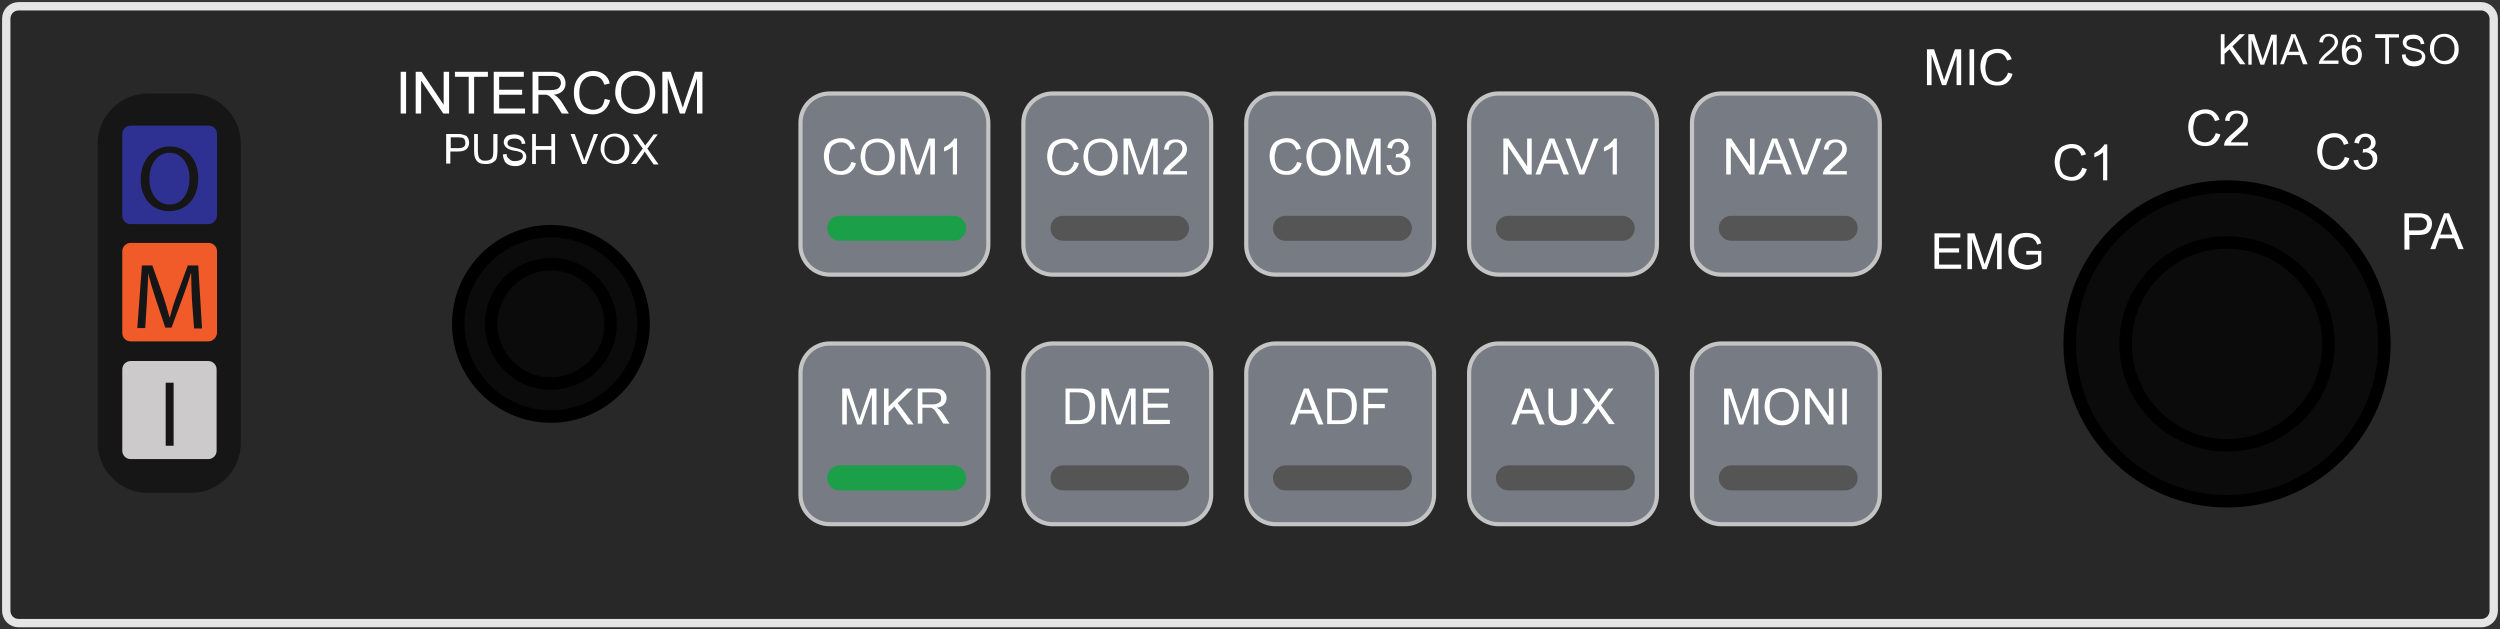 <?xml version="1.0" encoding="utf-8"?>
<!-- Generator: Adobe Illustrator 19.0.0, SVG Export Plug-In . SVG Version: 6.00 Build 0)  -->
<svg version="1.1" id="Layer_1" xmlns="http://www.w3.org/2000/svg" xmlns:xlink="http://www.w3.org/1999/xlink" x="0px" y="0px"
	 viewBox="0 0 599 150.8" style="enable-background:new 0 0 599 150.8;" xml:space="preserve">
<rect x="0" y="0" width="599" height="150.8" fill="#333333" stroke="none"/>
<style type="text/css">
	.st0{fill:#282828;stroke:#E5E5E5;stroke-width:2;stroke-miterlimit:10;}
	.st1{fill:#777C84;stroke:#C4C4C4;stroke-miterlimit:10;}
	.st2{fill:none;}
	.st3{fill:#FFFFFF;}
	.st4{fill:#1B9F49;}
	.st5{fill:#555555;}
	.st6{fill:#0B0B0B;stroke:#000000;stroke-width:3;stroke-miterlimit:10;}
	.st7{fill:#171617;}
	.st8{fill:#2E3192;}
	.st9{fill:#F15A29;}
	.st10{fill:#CCCACA;}
</style>
<path class="st0" d="M594.5,149.3H4.5c-1.7,0-3-1.3-3-3V4.5c0-1.7,1.3-3,3-3h590c1.6,0,3,1.4,3,3v141.8
	C597.5,148,596.2,149.3,594.5,149.3z"/>
<path class="st1" d="M229.8,65.8h-31c-3.9,0-7-3.2-7-7V29.4c0-3.9,3.1-7,7-7h31c3.8,0,7,3.1,7,7v29.3
	C236.8,62.6,233.6,65.8,229.8,65.8z"/>
<g id="XMLID_1_">
	<rect id="XMLID_224_" x="191.8" y="33.3" class="st2" width="45" height="10.8"/>
	<path id="XMLID_11_" class="st3" d="M204,38.8l1.1,0.3c-0.2,0.9-0.7,1.6-1.3,2.1s-1.4,0.7-2.3,0.7c-0.9,0-1.7-0.2-2.3-0.6
		s-1-0.9-1.3-1.6s-0.5-1.5-0.5-2.3c0-0.9,0.2-1.7,0.5-2.3s0.8-1.2,1.5-1.5s1.3-0.5,2.1-0.5c0.9,0,1.6,0.2,2.2,0.7s1,1.1,1.2,1.8
		l-1.1,0.3c-0.2-0.6-0.5-1.1-0.9-1.4s-0.9-0.4-1.4-0.4c-0.7,0-1.2,0.2-1.7,0.5s-0.8,0.7-0.9,1.3s-0.3,1.1-0.3,1.6
		c0,0.7,0.1,1.4,0.3,1.9s0.5,1,1,1.2s0.9,0.4,1.5,0.4c0.6,0,1.2-0.2,1.6-0.6S203.8,39.6,204,38.8z"/>
	<path id="XMLID_217_" class="st3" d="M206.2,37.7c0-1.4,0.4-2.5,1.1-3.3s1.8-1.2,3-1.2c0.8,0,1.5,0.2,2.1,0.6s1.1,0.9,1.5,1.6
		s0.5,1.4,0.5,2.3c0,0.9-0.2,1.7-0.5,2.3s-0.8,1.2-1.5,1.6S211,42,210.3,42c-0.8,0-1.5-0.2-2.2-0.6s-1.1-0.9-1.4-1.6
		S206.2,38.4,206.2,37.7z M207.3,37.7c0,1,0.3,1.9,0.8,2.4s1.3,0.9,2.1,0.9c0.9,0,1.6-0.3,2.1-0.9s0.8-1.5,0.8-2.6
		c0-0.7-0.1-1.3-0.4-1.8s-0.6-0.9-1-1.2s-1-0.4-1.5-0.4c-0.8,0-1.5,0.3-2.1,0.8S207.3,36.4,207.3,37.7z"/>
	<path id="XMLID_220_" class="st3" d="M215.8,41.8v-8.6h1.7l2,6.1c0.2,0.6,0.3,1,0.4,1.3c0.1-0.3,0.3-0.8,0.5-1.4l2.1-6h1.5v8.6
		h-1.1v-7.2l-2.5,7.2h-1l-2.5-7.3v7.3H215.8z"/>
	<path id="XMLID_222_" class="st3" d="M229.4,41.8h-1.1v-6.7c-0.3,0.2-0.6,0.5-1,0.7s-0.8,0.4-1.1,0.5v-1c0.6-0.3,1.1-0.6,1.5-1
		s0.8-0.8,0.9-1.1h0.7V41.8z"/>
</g>
<path class="st4" d="M228.5,57.7h-27.3c-1.7,0-3-1.4-3-3v0c0-1.7,1.3-3,3-3h27.3c1.6,0,3,1.3,3,3v0
	C231.5,56.3,230.1,57.7,228.5,57.7z"/>
<path class="st1" d="M443.4,65.8h-31c-3.9,0-7-3.2-7-7V29.4c0-3.9,3.1-7,7-7h31c3.9,0,7,3.1,7,7v29.3
	C450.4,62.6,447.3,65.8,443.4,65.8z"/>
<g id="XMLID_7_">
	<rect id="XMLID_215_" x="405.4" y="33.3" class="st2" width="45" height="10.8"/>
	<path id="XMLID_13_" class="st3" d="M413.6,41.8v-8.6h1.2l4.5,6.7v-6.7h1.1v8.6h-1.2l-4.5-6.8v6.8H413.6z"/>
	<path id="XMLID_208_" class="st3" d="M421.3,41.8l3.3-8.6h1.2l3.5,8.6h-1.3l-1-2.6h-3.6l-0.9,2.6H421.3z M423.8,38.3h2.9l-0.9-2.4
		c-0.3-0.7-0.5-1.3-0.6-1.8c-0.1,0.6-0.3,1.1-0.5,1.6L423.8,38.3z"/>
	<path id="XMLID_211_" class="st3" d="M431.8,41.8l-3.3-8.6h1.2l2.2,6.2c0.2,0.5,0.3,1,0.5,1.4c0.1-0.5,0.3-0.9,0.5-1.4l2.3-6.2h1.2
		l-3.4,8.6H431.8z"/>
	<path id="XMLID_213_" class="st3" d="M442.5,40.8v1h-5.7c0-0.3,0-0.5,0.1-0.7c0.1-0.4,0.4-0.8,0.7-1.1s0.8-0.8,1.4-1.3
		c0.9-0.8,1.6-1.4,1.9-1.8s0.5-0.9,0.5-1.3c0-0.4-0.1-0.8-0.4-1.1s-0.7-0.4-1.2-0.4c-0.5,0-0.9,0.2-1.2,0.5s-0.5,0.7-0.5,1.3
		l-1.1-0.1c0.1-0.8,0.4-1.4,0.8-1.8s1.1-0.6,2-0.6c0.8,0,1.5,0.2,2,0.7s0.7,1,0.7,1.7c0,0.3-0.1,0.7-0.2,1s-0.4,0.7-0.7,1
		s-0.9,0.9-1.6,1.5c-0.6,0.5-1,0.9-1.2,1.1s-0.3,0.4-0.4,0.6H442.5z"/>
</g>
<path class="st5" d="M442.1,57.7h-27.3c-1.6,0-3-1.4-3-3v0c0-1.7,1.4-3,3-3h27.3c1.7,0,3,1.3,3,3v0
	C445.1,56.3,443.8,57.7,442.1,57.7z"/>
<path class="st1" d="M390,65.8h-31c-3.8,0-7-3.2-7-7V29.4c0-3.9,3.2-7,7-7h31c3.9,0,7,3.1,7,7v29.3C397,62.6,393.9,65.8,390,65.8z"
	/>
<g id="XMLID_8_">
	<rect id="XMLID_206_" x="352" y="33.3" class="st2" width="45" height="10.8"/>
	<path id="XMLID_15_" class="st3" d="M360.2,41.8v-8.6h1.2l4.5,6.7v-6.7h1.1v8.6h-1.2l-4.5-6.8v6.8H360.2z"/>
	<path id="XMLID_199_" class="st3" d="M367.9,41.8l3.3-8.6h1.2l3.5,8.6h-1.3l-1-2.6h-3.6l-0.9,2.6H367.9z M370.4,38.3h2.9l-0.9-2.4
		c-0.3-0.7-0.5-1.3-0.6-1.8c-0.1,0.6-0.3,1.1-0.5,1.6L370.4,38.3z"/>
	<path id="XMLID_202_" class="st3" d="M378.4,41.8l-3.3-8.6h1.2l2.2,6.2c0.2,0.5,0.3,1,0.5,1.4c0.1-0.5,0.3-0.9,0.5-1.4l2.3-6.2h1.2
		l-3.4,8.6H378.4z"/>
	<path id="XMLID_204_" class="st3" d="M387.5,41.8h-1.1v-6.7c-0.3,0.2-0.6,0.5-1,0.7s-0.8,0.4-1.1,0.5v-1c0.6-0.3,1.1-0.6,1.5-1
		s0.8-0.8,0.9-1.1h0.7V41.8z"/>
</g>
<path class="st5" d="M388.7,57.7h-27.3c-1.6,0-3-1.4-3-3v0c0-1.7,1.4-3,3-3h27.3c1.6,0,3,1.3,3,3v0
	C391.7,56.3,390.4,57.7,388.7,57.7z"/>
<path class="st1" d="M336.6,65.8h-31c-3.9,0-7-3.2-7-7V29.4c0-3.9,3.1-7,7-7h31c3.9,0,7,3.1,7,7v29.3
	C343.6,62.6,340.4,65.8,336.6,65.8z"/>
<g id="XMLID_12_">
	<rect id="XMLID_197_" x="298.6" y="33.3" class="st2" width="45" height="10.8"/>
	<path id="XMLID_17_" class="st3" d="M310.8,38.8l1.1,0.3c-0.2,0.9-0.7,1.6-1.3,2.1s-1.4,0.7-2.3,0.7c-0.9,0-1.7-0.2-2.3-0.6
		s-1-0.9-1.3-1.6s-0.5-1.5-0.5-2.3c0-0.9,0.2-1.7,0.5-2.3s0.8-1.2,1.5-1.5s1.3-0.5,2.1-0.5c0.9,0,1.6,0.2,2.2,0.7s1,1.1,1.2,1.8
		l-1.1,0.3c-0.2-0.6-0.5-1.1-0.9-1.4s-0.9-0.4-1.4-0.4c-0.7,0-1.2,0.2-1.7,0.5s-0.8,0.7-0.9,1.3s-0.3,1.1-0.3,1.6
		c0,0.7,0.1,1.4,0.3,1.9s0.5,1,1,1.2s0.9,0.4,1.5,0.4c0.6,0,1.2-0.2,1.6-0.6S310.6,39.6,310.8,38.8z"/>
	<path id="XMLID_190_" class="st3" d="M313,37.7c0-1.4,0.4-2.5,1.1-3.3s1.8-1.2,3-1.2c0.8,0,1.5,0.2,2.1,0.6s1.1,0.9,1.5,1.6
		s0.5,1.4,0.5,2.3c0,0.9-0.2,1.7-0.5,2.3s-0.8,1.2-1.5,1.6s-1.3,0.5-2.1,0.5c-0.8,0-1.5-0.2-2.2-0.6s-1.1-0.9-1.4-1.6
		S313,38.4,313,37.7z M314.2,37.7c0,1,0.3,1.9,0.8,2.4s1.3,0.9,2.1,0.9c0.9,0,1.6-0.3,2.1-0.9s0.8-1.5,0.8-2.6
		c0-0.7-0.1-1.3-0.4-1.8s-0.6-0.9-1-1.2s-1-0.4-1.5-0.4c-0.8,0-1.5,0.3-2.1,0.8S314.2,36.4,314.2,37.7z"/>
	<path id="XMLID_193_" class="st3" d="M322.6,41.8v-8.6h1.7l2,6.1c0.2,0.6,0.3,1,0.4,1.3c0.1-0.3,0.3-0.8,0.5-1.4l2.1-6h1.5v8.6
		h-1.1v-7.2l-2.5,7.2h-1l-2.5-7.3v7.3H322.6z"/>
	<path id="XMLID_195_" class="st3" d="M332.2,39.6l1.1-0.1c0.1,0.6,0.3,1,0.6,1.3s0.6,0.4,1.1,0.4c0.5,0,0.9-0.2,1.3-0.5
		s0.5-0.8,0.5-1.3c0-0.5-0.2-0.9-0.5-1.2s-0.7-0.5-1.2-0.5c-0.2,0-0.4,0-0.7,0.1l0.1-0.9c0.1,0,0.1,0,0.2,0c0.4,0,0.9-0.1,1.2-0.4
		s0.5-0.6,0.5-1.1c0-0.4-0.1-0.7-0.4-1s-0.6-0.4-1-0.4c-0.4,0-0.8,0.1-1,0.4s-0.4,0.6-0.5,1.2l-1.1-0.2c0.1-0.7,0.4-1.3,0.9-1.6
		s1-0.6,1.7-0.6c0.5,0,0.9,0.1,1.3,0.3s0.7,0.5,0.9,0.8s0.3,0.7,0.3,1.1c0,0.4-0.1,0.7-0.3,1s-0.5,0.5-0.9,0.7
		c0.5,0.1,0.9,0.4,1.2,0.7s0.4,0.8,0.4,1.4c0,0.8-0.3,1.4-0.8,1.9S335.8,42,335,42c-0.8,0-1.4-0.2-1.9-0.7S332.3,40.3,332.2,39.6z"
		/>
</g>
<path class="st5" d="M335.3,57.7H308c-1.7,0-3-1.4-3-3v0c0-1.7,1.3-3,3-3h27.3c1.6,0,3,1.3,3,3v0C338.3,56.3,336.9,57.7,335.3,57.7z
	"/>
<path class="st1" d="M283.2,65.8h-31c-3.8,0-7-3.2-7-7V29.4c0-3.9,3.2-7,7-7h31c3.8,0,7,3.1,7,7v29.3
	C290.2,62.6,287,65.8,283.2,65.8z"/>
<g id="XMLID_14_">
	<rect id="XMLID_188_" x="245.2" y="33.3" class="st2" width="45" height="10.8"/>
	<path id="XMLID_19_" class="st3" d="M257.4,38.8l1.1,0.3c-0.2,0.9-0.7,1.6-1.3,2.1S255.9,42,255,42c-0.9,0-1.7-0.2-2.3-0.6
		s-1-0.9-1.3-1.6s-0.5-1.5-0.5-2.3c0-0.9,0.2-1.7,0.5-2.3s0.8-1.2,1.5-1.5s1.3-0.5,2.1-0.5c0.9,0,1.6,0.2,2.2,0.7s1,1.1,1.2,1.8
		l-1.1,0.3c-0.2-0.6-0.5-1.1-0.9-1.4s-0.9-0.4-1.4-0.4c-0.7,0-1.2,0.2-1.7,0.5s-0.8,0.7-0.9,1.3s-0.3,1.1-0.3,1.6
		c0,0.7,0.1,1.4,0.3,1.9s0.5,1,1,1.2s0.9,0.4,1.5,0.4c0.6,0,1.2-0.2,1.6-0.6S257.2,39.6,257.4,38.8z"/>
	<path id="XMLID_181_" class="st3" d="M259.6,37.7c0-1.4,0.4-2.5,1.1-3.3s1.8-1.2,3-1.2c0.8,0,1.5,0.2,2.1,0.6s1.1,0.9,1.5,1.6
		s0.5,1.4,0.5,2.3c0,0.9-0.2,1.7-0.5,2.3s-0.8,1.2-1.5,1.6s-1.3,0.5-2.1,0.5c-0.8,0-1.5-0.2-2.2-0.6s-1.1-0.9-1.4-1.6
		S259.6,38.4,259.6,37.7z M260.7,37.7c0,1,0.3,1.9,0.8,2.4s1.3,0.9,2.1,0.9c0.9,0,1.6-0.3,2.1-0.9s0.8-1.5,0.8-2.6
		c0-0.7-0.1-1.3-0.4-1.8s-0.6-0.9-1-1.2s-1-0.4-1.5-0.4c-0.8,0-1.5,0.3-2.1,0.8S260.7,36.4,260.7,37.7z"/>
	<path id="XMLID_184_" class="st3" d="M269.2,41.8v-8.6h1.7l2,6.1c0.2,0.6,0.3,1,0.4,1.3c0.1-0.3,0.3-0.8,0.5-1.4l2.1-6h1.5v8.6
		h-1.1v-7.2l-2.5,7.2h-1l-2.5-7.3v7.3H269.2z"/>
	<path id="XMLID_186_" class="st3" d="M284.4,40.8v1h-5.7c0-0.3,0-0.5,0.1-0.7c0.1-0.4,0.4-0.8,0.7-1.1s0.8-0.8,1.4-1.3
		c0.9-0.8,1.6-1.4,1.9-1.8s0.5-0.9,0.5-1.3c0-0.4-0.1-0.8-0.4-1.1s-0.7-0.4-1.2-0.4c-0.5,0-0.9,0.2-1.2,0.5s-0.5,0.7-0.5,1.3
		l-1.1-0.1c0.1-0.8,0.4-1.4,0.8-1.8s1.1-0.6,2-0.6c0.8,0,1.5,0.2,2,0.7s0.7,1,0.7,1.7c0,0.3-0.1,0.7-0.2,1s-0.4,0.7-0.7,1
		s-0.9,0.9-1.6,1.5c-0.6,0.5-1,0.9-1.2,1.1s-0.3,0.4-0.4,0.6H284.4z"/>
</g>
<path class="st5" d="M281.9,57.7h-27.2c-1.7,0-3-1.4-3-3v0c0-1.7,1.3-3,3-3h27.2c1.6,0,3,1.3,3,3v0
	C284.9,56.3,283.5,57.7,281.9,57.7z"/>
<path class="st1" d="M229.8,125.6h-31c-3.9,0-7-3.2-7-7V89.3c0-3.8,3.1-7,7-7h31c3.8,0,7,3.2,7,7v29.3
	C236.8,122.5,233.6,125.6,229.8,125.6z"/>
<g id="XMLID_16_">
	<rect id="XMLID_179_" x="191.8" y="93.1" class="st2" width="45" height="10.8"/>
	<path id="XMLID_21_" class="st3" d="M201.8,101.7v-8.6h1.7l2,6.1c0.2,0.6,0.3,1,0.4,1.3c0.1-0.3,0.3-0.8,0.5-1.4l2.1-6h1.5v8.6
		h-1.1v-7.2l-2.5,7.2h-1l-2.5-7.3v7.3H201.8z"/>
	<path id="XMLID_174_" class="st3" d="M211.8,101.7v-8.6h1.1v4.3l4.3-4.3h1.5l-3.6,3.5l3.8,5.1h-1.5l-3.1-4.3l-1.4,1.4v3H211.8z"/>
	<path id="XMLID_176_" class="st3" d="M219.9,101.7v-8.6h3.8c0.8,0,1.3,0.1,1.7,0.2s0.7,0.4,1,0.8s0.4,0.8,0.4,1.3
		c0,0.6-0.2,1.1-0.6,1.5s-1,0.7-1.8,0.8c0.3,0.1,0.5,0.3,0.7,0.4c0.3,0.3,0.6,0.7,0.9,1.1l1.5,2.3H226l-1.1-1.8
		c-0.3-0.5-0.6-0.9-0.8-1.2s-0.4-0.5-0.6-0.6s-0.3-0.2-0.5-0.2c-0.1,0-0.3,0-0.6,0H221v3.8H219.9z M221,96.9h2.4
		c0.5,0,0.9-0.1,1.2-0.2s0.5-0.3,0.7-0.5s0.2-0.5,0.2-0.8c0-0.4-0.1-0.7-0.4-1s-0.8-0.4-1.4-0.4H221V96.9z"/>
</g>
<path class="st4" d="M228.5,117.5h-27.3c-1.7,0-3-1.3-3-3v0c0-1.6,1.3-3,3-3h27.3c1.6,0,3,1.4,3,3v0
	C231.5,116.2,230.1,117.5,228.5,117.5z"/>
<path class="st1" d="M443.4,125.6h-31c-3.9,0-7-3.2-7-7V89.3c0-3.8,3.1-7,7-7h31c3.9,0,7,3.2,7,7v29.3
	C450.4,122.5,447.3,125.6,443.4,125.6z"/>
<g id="XMLID_18_">
	<rect id="XMLID_172_" x="405.4" y="93.1" class="st2" width="45" height="10.8"/>
	<path id="XMLID_23_" class="st3" d="M413.1,101.7v-8.6h1.7l2,6.1c0.2,0.6,0.3,1,0.4,1.3c0.1-0.3,0.3-0.8,0.5-1.4l2.1-6h1.5v8.6
		h-1.1v-7.2l-2.5,7.2h-1l-2.5-7.3v7.3H413.1z"/>
	<path id="XMLID_165_" class="st3" d="M422.8,97.5c0-1.4,0.4-2.5,1.1-3.3s1.8-1.2,3-1.2c0.8,0,1.5,0.2,2.1,0.6s1.1,0.9,1.5,1.6
		s0.5,1.4,0.5,2.3c0,0.9-0.2,1.7-0.5,2.3s-0.8,1.2-1.5,1.6s-1.3,0.5-2.1,0.5c-0.8,0-1.5-0.2-2.2-0.6s-1.1-0.9-1.4-1.6
		S422.8,98.3,422.8,97.5z M424,97.5c0,1,0.3,1.9,0.8,2.4s1.3,0.9,2.1,0.9c0.9,0,1.6-0.3,2.1-0.9s0.8-1.5,0.8-2.6
		c0-0.7-0.1-1.3-0.4-1.8s-0.6-0.9-1-1.2s-1-0.4-1.5-0.4c-0.8,0-1.5,0.3-2.1,0.8S424,96.2,424,97.5z"/>
	<path id="XMLID_168_" class="st3" d="M432.5,101.7v-8.6h1.2l4.5,6.7v-6.7h1.1v8.6h-1.2l-4.5-6.8v6.8H432.5z"/>
	<path id="XMLID_170_" class="st3" d="M441.4,101.7v-8.6h1.1v8.6H441.4z"/>
</g>
<path class="st5" d="M442.1,117.5h-27.3c-1.6,0-3-1.3-3-3v0c0-1.6,1.4-3,3-3h27.3c1.7,0,3,1.4,3,3v0
	C445.1,116.2,443.8,117.5,442.1,117.5z"/>
<path class="st1" d="M390,125.6h-31c-3.8,0-7-3.2-7-7V89.3c0-3.8,3.2-7,7-7h31c3.9,0,7,3.2,7,7v29.3
	C397,122.5,393.9,125.6,390,125.6z"/>
<g id="XMLID_20_">
	<rect id="XMLID_163_" x="352" y="93.1" class="st2" width="45" height="10.8"/>
	<path id="XMLID_25_" class="st3" d="M362.1,101.7l3.3-8.6h1.2l3.5,8.6h-1.3l-1-2.6h-3.6l-0.9,2.6H362.1z M364.6,98.2h2.9l-0.9-2.4
		c-0.3-0.7-0.5-1.3-0.6-1.8c-0.1,0.6-0.3,1.1-0.5,1.6L364.6,98.2z"/>
	<path id="XMLID_159_" class="st3" d="M376.7,93.1h1.1v5c0,0.9-0.1,1.5-0.3,2.1s-0.5,0.9-1.1,1.2s-1.2,0.5-2,0.5
		c-0.8,0-1.5-0.1-2-0.4s-0.9-0.7-1.1-1.2s-0.3-1.2-0.3-2.2v-5h1.1v5c0,0.7,0.1,1.3,0.2,1.6s0.4,0.6,0.7,0.8s0.8,0.3,1.2,0.3
		c0.8,0,1.4-0.2,1.8-0.6s0.5-1.1,0.5-2.2V93.1z"/>
	<path id="XMLID_161_" class="st3" d="M378.9,101.7l3.3-4.5l-2.9-4.1h1.4l1.6,2.2c0.3,0.5,0.6,0.8,0.7,1.1c0.2-0.3,0.4-0.6,0.7-1
		l1.7-2.3h1.2l-3,4l3.3,4.5h-1.4l-2.2-3.1c-0.1-0.2-0.2-0.4-0.4-0.6c-0.2,0.3-0.3,0.5-0.4,0.6l-2.2,3H378.9z"/>
</g>
<path class="st5" d="M388.7,117.5h-27.3c-1.6,0-3-1.3-3-3v0c0-1.6,1.4-3,3-3h27.3c1.6,0,3,1.4,3,3v0
	C391.7,116.2,390.4,117.5,388.7,117.5z"/>
<path class="st1" d="M336.6,125.6h-31c-3.9,0-7-3.2-7-7V89.3c0-3.8,3.1-7,7-7h31c3.9,0,7,3.2,7,7v29.3
	C343.6,122.5,340.4,125.6,336.6,125.6z"/>
<g id="XMLID_22_">
	<rect id="XMLID_156_" x="298.6" y="93.1" class="st2" width="45" height="10.8"/>
	<path id="XMLID_28_" class="st3" d="M309.1,101.7l3.3-8.6h1.2l3.5,8.6h-1.3l-1-2.6h-3.6l-0.9,2.6H309.1z M311.5,98.2h2.9l-0.9-2.4
		c-0.3-0.7-0.5-1.3-0.6-1.8c-0.1,0.6-0.3,1.1-0.5,1.6L311.5,98.2z"/>
	<path id="XMLID_151_" class="st3" d="M318,101.7v-8.6h3c0.7,0,1.2,0,1.5,0.1c0.5,0.1,0.9,0.3,1.3,0.6c0.5,0.4,0.8,0.9,1,1.5
		s0.3,1.3,0.3,2c0,0.7-0.1,1.2-0.2,1.7s-0.3,0.9-0.6,1.3s-0.5,0.6-0.8,0.8s-0.6,0.3-1,0.4s-0.9,0.1-1.4,0.1H318z M319.2,100.7h1.8
		c0.6,0,1-0.1,1.3-0.2s0.6-0.3,0.8-0.4c0.3-0.3,0.5-0.6,0.6-1.1s0.2-1,0.2-1.7c0-0.9-0.1-1.6-0.4-2.1s-0.7-0.8-1.1-1
		c-0.3-0.1-0.8-0.2-1.5-0.2h-1.8V100.7z"/>
	<path id="XMLID_154_" class="st3" d="M326.7,101.7v-8.6h5.8v1h-4.7v2.7h4v1h-4v3.9H326.7z"/>
</g>
<path class="st5" d="M335.3,117.5H308c-1.7,0-3-1.3-3-3v0c0-1.6,1.3-3,3-3h27.3c1.6,0,3,1.4,3,3v0
	C338.3,116.2,336.9,117.5,335.3,117.5z"/>
<path class="st1" d="M283.2,125.6h-31c-3.8,0-7-3.2-7-7V89.3c0-3.8,3.2-7,7-7h31c3.8,0,7,3.2,7,7v29.3
	C290.2,122.5,287,125.6,283.2,125.6z"/>
<g id="XMLID_24_">
	<rect id="XMLID_148_" x="245.2" y="93.1" class="st2" width="45" height="10.8"/>
	<path id="XMLID_104_" class="st3" d="M255.3,101.7v-8.6h3c0.7,0,1.2,0,1.5,0.1c0.5,0.1,0.9,0.3,1.3,0.6c0.5,0.4,0.8,0.9,1,1.5
		s0.3,1.3,0.3,2c0,0.7-0.1,1.2-0.2,1.7s-0.3,0.9-0.6,1.3s-0.5,0.6-0.8,0.8s-0.6,0.3-1,0.4s-0.9,0.1-1.4,0.1H255.3z M256.4,100.7h1.8
		c0.6,0,1-0.1,1.3-0.2s0.6-0.3,0.8-0.4c0.3-0.3,0.5-0.6,0.6-1.1s0.2-1,0.2-1.7c0-0.9-0.1-1.6-0.4-2.1s-0.7-0.8-1.1-1
		c-0.3-0.1-0.8-0.2-1.5-0.2h-1.8V100.7z"/>
	<path id="XMLID_144_" class="st3" d="M263.9,101.7v-8.6h1.7l2,6.1c0.2,0.6,0.3,1,0.4,1.3c0.1-0.3,0.3-0.8,0.5-1.4l2.1-6h1.5v8.6
		H271v-7.2l-2.5,7.2h-1l-2.5-7.3v7.3H263.9z"/>
	<path id="XMLID_146_" class="st3" d="M273.9,101.7v-8.6h6.2v1h-5.1v2.6h4.8v1h-4.8v2.9h5.3v1H273.9z"/>
</g>
<path class="st5" d="M281.9,117.5h-27.2c-1.7,0-3-1.3-3-3v0c0-1.6,1.3-3,3-3h27.2c1.6,0,3,1.4,3,3v0
	C284.9,116.2,283.5,117.5,281.9,117.5z"/>
<circle id="XMLID_102_" class="st6" cx="533.6" cy="82.4" r="37.7"/>
<circle id="XMLID_103_" class="st6" cx="533.6" cy="82.4" r="24.3"/>
<g id="XMLID_105_">
	<rect id="XMLID_141_" x="460.8" y="11.8" class="st2" width="22.5" height="10.5"/>
	<path id="XMLID_107_" class="st3" d="M461.7,20.4v-8.6h1.7l2,6.1c0.2,0.6,0.3,1,0.4,1.3c0.1-0.3,0.3-0.8,0.5-1.4l2.1-6h1.5v8.6
		h-1.1v-7.2l-2.5,7.2h-1l-2.5-7.3v7.3H461.7z"/>
	<path id="XMLID_137_" class="st3" d="M471.9,20.4v-8.6h1.1v8.6H471.9z"/>
	<path id="XMLID_139_" class="st3" d="M481.1,17.4l1.1,0.3c-0.2,0.9-0.7,1.6-1.3,2.1s-1.4,0.7-2.3,0.7c-0.9,0-1.7-0.2-2.3-0.6
		s-1-0.9-1.3-1.6s-0.5-1.5-0.5-2.3c0-0.9,0.2-1.7,0.5-2.3s0.8-1.2,1.5-1.5s1.3-0.5,2.1-0.5c0.9,0,1.6,0.2,2.2,0.7s1,1.1,1.2,1.8
		l-1.1,0.3c-0.2-0.6-0.5-1.1-0.9-1.4s-0.9-0.4-1.4-0.4c-0.7,0-1.2,0.2-1.7,0.5s-0.8,0.7-0.9,1.3s-0.3,1.1-0.3,1.6
		c0,0.7,0.1,1.4,0.3,1.9s0.5,1,1,1.2s0.9,0.4,1.5,0.4c0.6,0,1.2-0.2,1.6-0.6S481,18.1,481.1,17.4z"/>
</g>
<g id="XMLID_106_">
	<rect id="XMLID_135_" x="530" y="8.2" class="st2" width="59.5" height="7.3"/>
	<path id="XMLID_101_" class="st3" d="M532.1,15.4V8.2h0.9v3.5l3.6-3.5h1.3l-3,2.9l3.1,4.3h-1.3l-2.5-3.6l-1.2,1.1v2.5H532.1z"/>
	<path id="XMLID_111_" class="st3" d="M538.7,15.4V8.2h1.4l1.7,5.1c0.2,0.5,0.3,0.8,0.3,1.1c0.1-0.3,0.2-0.6,0.4-1.1l1.7-5h1.3v7.2
		h-0.9v-6l-2.1,6h-0.9l-2.1-6.1v6.1H538.7z"/>
	<path id="XMLID_115_" class="st3" d="M546.3,15.4l2.7-7.2h1l2.9,7.2h-1.1l-0.8-2.2h-3l-0.8,2.2H546.3z M548.4,12.4h2.4l-0.7-2
		c-0.2-0.6-0.4-1.1-0.5-1.5c-0.1,0.5-0.2,0.9-0.4,1.4L548.4,12.4z"/>
	<path id="XMLID_123_" class="st3" d="M560.3,14.5v0.8h-4.7c0-0.2,0-0.4,0.1-0.6c0.1-0.3,0.3-0.6,0.6-1c0.3-0.3,0.6-0.7,1.1-1.1
		c0.8-0.6,1.3-1.1,1.6-1.5s0.4-0.7,0.4-1.1c0-0.3-0.1-0.6-0.4-0.9c-0.3-0.2-0.6-0.4-1-0.4c-0.4,0-0.8,0.1-1,0.4s-0.4,0.6-0.4,1.1
		l-0.9-0.1c0.1-0.7,0.3-1.2,0.7-1.5s0.9-0.5,1.6-0.5c0.7,0,1.2,0.2,1.6,0.6s0.6,0.9,0.6,1.4c0,0.3-0.1,0.6-0.2,0.8s-0.3,0.6-0.6,0.9
		c-0.3,0.3-0.7,0.7-1.4,1.3c-0.5,0.4-0.9,0.7-1,0.9s-0.3,0.3-0.4,0.5H560.3z"/>
	<path id="XMLID_125_" class="st3" d="M565.8,10l-0.9,0.1c-0.1-0.3-0.2-0.6-0.3-0.8c-0.2-0.3-0.5-0.4-0.9-0.4
		c-0.3,0-0.5,0.1-0.7,0.2c-0.3,0.2-0.5,0.5-0.7,0.9S562,11,562,11.7c0.2-0.3,0.5-0.6,0.8-0.7s0.6-0.2,1-0.2c0.6,0,1.1,0.2,1.5,0.6
		c0.4,0.4,0.6,1,0.6,1.7c0,0.4-0.1,0.9-0.3,1.3c-0.2,0.4-0.5,0.7-0.8,0.9s-0.7,0.3-1.2,0.3c-0.7,0-1.3-0.3-1.8-0.8s-0.7-1.4-0.7-2.7
		c0-1.4,0.3-2.4,0.8-3c0.4-0.5,1-0.8,1.8-0.8c0.6,0,1,0.2,1.4,0.5C565.5,9,565.7,9.4,565.8,10z M562.2,13.1c0,0.3,0.1,0.6,0.2,0.9
		c0.1,0.3,0.3,0.5,0.5,0.6s0.5,0.2,0.7,0.2c0.4,0,0.7-0.1,1-0.4s0.4-0.7,0.4-1.2c0-0.5-0.1-0.9-0.4-1.2s-0.6-0.4-1-0.4
		c-0.4,0-0.7,0.1-1,0.4S562.2,12.6,562.2,13.1z"/>
	<path id="XMLID_128_" class="st3" d="M571.5,15.4V9.1h-2.4V8.2h5.7v0.8h-2.4v6.3H571.5z"/>
	<path id="XMLID_130_" class="st3" d="M575.5,13.1l0.9-0.1c0,0.4,0.1,0.7,0.3,0.9c0.2,0.2,0.4,0.4,0.7,0.6s0.7,0.2,1.1,0.2
		c0.4,0,0.7-0.1,1-0.2s0.5-0.3,0.6-0.4c0.1-0.2,0.2-0.4,0.2-0.6c0-0.2-0.1-0.4-0.2-0.6s-0.3-0.3-0.6-0.4c-0.2-0.1-0.6-0.2-1.3-0.3
		s-1.1-0.3-1.4-0.4c-0.3-0.2-0.6-0.4-0.8-0.7c-0.2-0.3-0.3-0.6-0.3-0.9c0-0.4,0.1-0.7,0.3-1s0.5-0.6,0.9-0.7s0.8-0.2,1.3-0.2
		c0.5,0,1,0.1,1.4,0.3c0.4,0.2,0.7,0.4,0.9,0.8s0.3,0.7,0.4,1.1l-0.9,0.1c0-0.5-0.2-0.8-0.5-1c-0.3-0.2-0.7-0.3-1.2-0.3
		c-0.6,0-1,0.1-1.3,0.3c-0.3,0.2-0.4,0.5-0.4,0.8c0,0.3,0.1,0.5,0.3,0.6c0.2,0.2,0.7,0.3,1.4,0.5c0.8,0.2,1.3,0.3,1.6,0.5
		c0.4,0.2,0.7,0.4,0.9,0.7s0.3,0.6,0.3,1c0,0.4-0.1,0.7-0.3,1.1s-0.5,0.6-0.9,0.8c-0.4,0.2-0.9,0.3-1.4,0.3c-0.6,0-1.2-0.1-1.6-0.3
		c-0.4-0.2-0.8-0.5-1-0.9C575.6,14,575.5,13.6,575.5,13.1z"/>
	<path id="XMLID_132_" class="st3" d="M582.2,11.9c0-1.2,0.3-2.1,1-2.8s1.5-1,2.5-1c0.7,0,1.3,0.2,1.8,0.5s0.9,0.8,1.2,1.3
		c0.3,0.6,0.4,1.2,0.4,1.9c0,0.7-0.1,1.4-0.4,1.9s-0.7,1-1.2,1.3s-1.1,0.4-1.7,0.4c-0.7,0-1.3-0.2-1.8-0.5s-0.9-0.8-1.2-1.3
		S582.2,12.5,582.2,11.9z M583.2,11.9c0,0.9,0.2,1.5,0.7,2c0.5,0.5,1,0.7,1.7,0.7c0.7,0,1.3-0.3,1.8-0.8c0.5-0.5,0.7-1.2,0.7-2.1
		c0-0.6-0.1-1.1-0.3-1.5c-0.2-0.4-0.5-0.8-0.9-1c-0.4-0.2-0.8-0.4-1.3-0.4c-0.7,0-1.2,0.2-1.7,0.7C583.4,10.1,583.2,10.8,583.2,11.9
		z"/>
</g>
<g id="XMLID_108_">
	<rect id="XMLID_100_" x="491.8" y="34.7" class="st2" width="15.5" height="9.4"/>
	<path id="XMLID_96_" class="st3" d="M498.9,40.2l1.1,0.3c-0.2,0.9-0.7,1.6-1.3,2.1s-1.4,0.7-2.3,0.7c-0.9,0-1.7-0.2-2.3-0.6
		s-1-0.9-1.3-1.6s-0.5-1.5-0.5-2.3c0-0.9,0.2-1.7,0.5-2.3s0.8-1.2,1.5-1.5s1.3-0.5,2.1-0.5c0.9,0,1.6,0.2,2.2,0.7s1,1.1,1.2,1.8
		l-1.1,0.3c-0.2-0.6-0.5-1.1-0.9-1.4s-0.9-0.4-1.4-0.4c-0.7,0-1.2,0.2-1.7,0.5s-0.8,0.7-0.9,1.3s-0.3,1.1-0.3,1.6
		c0,0.7,0.1,1.4,0.3,1.9s0.5,1,1,1.2s0.9,0.4,1.5,0.4c0.6,0,1.2-0.2,1.6-0.6S498.7,41,498.9,40.2z"/>
	<path id="XMLID_98_" class="st3" d="M505,43.2h-1.1v-6.7c-0.3,0.2-0.6,0.5-1,0.7s-0.8,0.4-1.1,0.5v-1c0.6-0.3,1.1-0.6,1.5-1
		s0.8-0.8,0.9-1.1h0.7V43.2z"/>
</g>
<g id="XMLID_110_">
	<rect id="XMLID_95_" x="523.8" y="26.3" class="st2" width="15.5" height="9.4"/>
	<path id="XMLID_91_" class="st3" d="M530.9,31.9l1.1,0.3c-0.2,0.9-0.7,1.6-1.3,2.1s-1.4,0.7-2.3,0.7c-0.9,0-1.7-0.2-2.3-0.6
		s-1-0.9-1.3-1.6s-0.5-1.5-0.5-2.3c0-0.9,0.2-1.7,0.5-2.3s0.8-1.2,1.5-1.5s1.3-0.5,2.1-0.5c0.9,0,1.6,0.2,2.2,0.7s1,1.1,1.2,1.8
		l-1.1,0.3c-0.2-0.6-0.5-1.1-0.9-1.4s-0.9-0.4-1.4-0.4c-0.7,0-1.2,0.2-1.7,0.5s-0.8,0.7-0.9,1.3s-0.3,1.1-0.3,1.6
		c0,0.7,0.1,1.4,0.3,1.9c0.2,0.5,0.5,1,1,1.2s0.9,0.4,1.5,0.4c0.6,0,1.2-0.2,1.6-0.6S530.7,32.6,530.9,31.9z"/>
	<path id="XMLID_93_" class="st3" d="M538.6,33.9v1h-5.7c0-0.3,0-0.5,0.1-0.7c0.1-0.4,0.4-0.8,0.7-1.1s0.8-0.8,1.4-1.3
		c0.9-0.8,1.6-1.4,1.9-1.8s0.5-0.9,0.5-1.3c0-0.4-0.1-0.8-0.4-1.1s-0.7-0.4-1.2-0.4c-0.5,0-0.9,0.2-1.2,0.5s-0.5,0.7-0.5,1.3
		l-1.1-0.1c0.1-0.8,0.4-1.4,0.8-1.8s1.1-0.6,2-0.6c0.8,0,1.5,0.2,2,0.7s0.7,1,0.7,1.7c0,0.3-0.1,0.7-0.2,1s-0.4,0.7-0.7,1
		s-0.9,0.9-1.6,1.5c-0.6,0.5-1,0.9-1.2,1.1s-0.3,0.4-0.4,0.6H538.6z"/>
</g>
<g id="XMLID_112_">
	<rect id="XMLID_90_" x="554.8" y="32" class="st2" width="15.5" height="9.4"/>
	<path id="XMLID_86_" class="st3" d="M561.8,37.6l1.1,0.3c-0.2,0.9-0.7,1.6-1.3,2.1s-1.4,0.7-2.3,0.7c-0.9,0-1.7-0.2-2.3-0.6
		s-1-0.9-1.3-1.6s-0.5-1.5-0.5-2.3c0-0.9,0.2-1.7,0.5-2.3s0.8-1.2,1.5-1.5s1.3-0.5,2.1-0.5c0.9,0,1.6,0.2,2.2,0.7s1,1.1,1.2,1.8
		l-1.1,0.3c-0.2-0.6-0.5-1.1-0.9-1.4s-0.9-0.4-1.4-0.4c-0.7,0-1.2,0.2-1.7,0.5s-0.8,0.7-0.9,1.3s-0.3,1.1-0.3,1.6
		c0,0.7,0.1,1.4,0.3,1.9s0.5,1,1,1.2s0.9,0.4,1.5,0.4c0.6,0,1.2-0.2,1.6-0.6S561.7,38.3,561.8,37.6z"/>
	<path id="XMLID_88_" class="st3" d="M563.9,38.4l1.1-0.1c0.1,0.6,0.3,1,0.6,1.3s0.6,0.4,1.1,0.4c0.5,0,0.9-0.2,1.3-0.5
		s0.5-0.8,0.5-1.3c0-0.5-0.2-0.9-0.5-1.2s-0.7-0.5-1.2-0.5c-0.2,0-0.4,0-0.7,0.1l0.1-0.9c0.1,0,0.1,0,0.2,0c0.4,0,0.9-0.1,1.2-0.4
		s0.5-0.6,0.5-1.1c0-0.4-0.1-0.7-0.4-1s-0.6-0.4-1-0.4c-0.4,0-0.8,0.1-1,0.4s-0.4,0.6-0.5,1.2l-1.1-0.2c0.1-0.7,0.4-1.3,0.9-1.6
		s1-0.6,1.7-0.6c0.5,0,0.9,0.1,1.3,0.3s0.7,0.5,0.9,0.8s0.3,0.7,0.3,1.1c0,0.4-0.1,0.7-0.3,1s-0.5,0.5-0.9,0.7
		c0.5,0.1,0.9,0.4,1.2,0.7s0.4,0.8,0.4,1.4c0,0.8-0.3,1.4-0.8,1.9s-1.2,0.8-2.1,0.8c-0.8,0-1.4-0.2-1.9-0.7S564,39.1,563.9,38.4z"/>
</g>
<g id="XMLID_114_">
	<rect id="XMLID_85_" x="575.2" y="51.2" class="st2" width="15.5" height="9.4"/>
	<path id="XMLID_79_" class="st3" d="M576.1,59.7v-8.6h3.2c0.6,0,1,0,1.3,0.1c0.4,0.1,0.8,0.2,1.1,0.4s0.5,0.5,0.7,0.8
		s0.3,0.7,0.3,1.2c0,0.7-0.2,1.3-0.7,1.9s-1.3,0.8-2.5,0.8h-2.2v3.5H576.1z M577.2,55.2h2.2c0.7,0,1.3-0.1,1.6-0.4s0.5-0.7,0.5-1.2
		c0-0.4-0.1-0.7-0.3-0.9s-0.4-0.4-0.7-0.5c-0.2-0.1-0.5-0.1-1.1-0.1h-2.2V55.2z"/>
	<path id="XMLID_82_" class="st3" d="M582.3,59.7l3.3-8.6h1.2l3.5,8.6H589l-1-2.6h-3.6l-0.9,2.6H582.3z M584.7,56.2h2.9l-0.9-2.4
		c-0.3-0.7-0.5-1.3-0.6-1.8c-0.1,0.6-0.3,1.1-0.5,1.6L584.7,56.2z"/>
</g>
<g id="XMLID_116_">
	<rect id="XMLID_78_" x="462.5" y="55.9" class="st2" width="28.1" height="9.4"/>
	<path id="XMLID_72_" class="st3" d="M463.5,64.5v-8.6h6.2v1h-5.1v2.6h4.8v1h-4.8v2.9h5.3v1H463.5z"/>
	<path id="XMLID_74_" class="st3" d="M471.4,64.5v-8.6h1.7l2,6.1c0.2,0.6,0.3,1,0.4,1.3c0.1-0.3,0.3-0.8,0.5-1.4l2.1-6h1.5v8.6h-1.1
		v-7.2l-2.5,7.2h-1l-2.5-7.3v7.3H471.4z"/>
	<path id="XMLID_76_" class="st3" d="M485.5,61.1v-1l3.6,0v3.2c-0.6,0.4-1.1,0.8-1.7,1s-1.2,0.3-1.8,0.3c-0.8,0-1.6-0.2-2.3-0.5
		s-1.2-0.9-1.6-1.6s-0.5-1.4-0.5-2.3c0-0.8,0.2-1.6,0.5-2.3s0.9-1.3,1.5-1.6s1.4-0.5,2.3-0.5c0.6,0,1.2,0.1,1.7,0.3s0.9,0.5,1.2,0.8
		s0.5,0.8,0.7,1.4l-1,0.3c-0.1-0.4-0.3-0.8-0.5-1s-0.5-0.5-0.8-0.6s-0.8-0.2-1.2-0.2c-0.5,0-1,0.1-1.3,0.2s-0.7,0.4-0.9,0.6
		s-0.4,0.5-0.5,0.8c-0.2,0.5-0.3,1.1-0.3,1.7c0,0.8,0.1,1.4,0.4,1.9s0.6,0.9,1.2,1.1s1,0.4,1.6,0.4c0.5,0,1-0.1,1.4-0.3
		s0.8-0.4,1.1-0.6v-1.6H485.5z"/>
</g>
<circle id="XMLID_119_" class="st6" cx="132" cy="77.6" r="22.2"/>
<circle id="XMLID_118_" class="st6" cx="132" cy="77.6" r="14.3"/>
<g id="XMLID_120_">
	<rect id="XMLID_71_" x="83.2" y="17.2" class="st2" width="97.5" height="10.5"/>
	<path id="XMLID_53_" class="st3" d="M96,27.2v-10h1.3v10H96z"/>
	<path id="XMLID_55_" class="st3" d="M99.6,27.2v-10h1.4l5.3,7.9v-7.9h1.3v10h-1.4l-5.3-7.9v7.9H99.6z"/>
	<path id="XMLID_57_" class="st3" d="M112.3,27.2v-8.8H109v-1.2h7.9v1.2h-3.3v8.8H112.3z"/>
	<path id="XMLID_59_" class="st3" d="M118.3,27.2v-10h7.2v1.2h-5.9v3.1h5.5v1.2h-5.5V26h6.2v1.2H118.3z"/>
	<path id="XMLID_61_" class="st3" d="M127.6,27.2v-10h4.4c0.9,0,1.6,0.1,2,0.3s0.8,0.5,1.1,1s0.4,1,0.4,1.5c0,0.7-0.2,1.3-0.7,1.8
		s-1.2,0.8-2.1,0.9c0.4,0.2,0.6,0.3,0.8,0.5c0.4,0.4,0.8,0.8,1.1,1.3l1.7,2.7h-1.7l-1.3-2.1c-0.4-0.6-0.7-1.1-1-1.4
		s-0.5-0.5-0.7-0.7c-0.2-0.1-0.4-0.2-0.6-0.3c-0.2,0-0.4,0-0.7,0H129v4.5H127.6z M129,21.6h2.9c0.6,0,1.1-0.1,1.4-0.2
		s0.6-0.3,0.8-0.6s0.3-0.6,0.3-0.9c0-0.5-0.2-0.9-0.5-1.2c-0.3-0.3-0.9-0.5-1.6-0.5H129V21.6z"/>
	<path id="XMLID_64_" class="st3" d="M144.9,23.7l1.3,0.3c-0.3,1.1-0.8,1.9-1.5,2.5c-0.7,0.6-1.6,0.9-2.6,0.9c-1.1,0-2-0.2-2.6-0.7
		c-0.7-0.4-1.2-1.1-1.5-1.9c-0.4-0.8-0.5-1.7-0.5-2.7c0-1,0.2-2,0.6-2.7c0.4-0.8,1-1.4,1.7-1.8c0.7-0.4,1.5-0.6,2.4-0.6
		c1,0,1.8,0.3,2.5,0.8s1.2,1.2,1.4,2.2l-1.3,0.3c-0.2-0.7-0.6-1.3-1-1.6s-1-0.5-1.7-0.5c-0.8,0-1.4,0.2-1.9,0.6
		c-0.5,0.4-0.9,0.9-1.1,1.5s-0.3,1.3-0.3,1.9c0,0.9,0.1,1.6,0.4,2.2c0.2,0.6,0.6,1.1,1.2,1.4s1.1,0.5,1.7,0.5c0.7,0,1.4-0.2,1.9-0.6
		S144.7,24.5,144.9,23.7z"/>
	<path id="XMLID_66_" class="st3" d="M147.4,22.3c0-1.7,0.4-3,1.3-3.9s2-1.4,3.5-1.4c0.9,0,1.8,0.2,2.5,0.7s1.3,1.1,1.7,1.8
		c0.4,0.8,0.6,1.7,0.6,2.7c0,1-0.2,1.9-0.6,2.7s-1,1.4-1.7,1.8s-1.6,0.6-2.4,0.6c-0.9,0-1.8-0.2-2.5-0.7s-1.3-1.1-1.7-1.9
		S147.4,23.2,147.4,22.3z M148.8,22.3c0,1.2,0.3,2.2,1,2.9c0.7,0.7,1.5,1,2.4,1c1,0,1.8-0.4,2.5-1.1c0.6-0.7,1-1.7,1-3
		c0-0.8-0.1-1.5-0.4-2.1c-0.3-0.6-0.7-1.1-1.2-1.4c-0.5-0.3-1.1-0.5-1.8-0.5c-0.9,0-1.7,0.3-2.4,1C149.1,19.8,148.8,20.8,148.8,22.3
		z"/>
	<path id="XMLID_69_" class="st3" d="M158.7,27.2v-10h2l2.4,7.1c0.2,0.7,0.4,1.2,0.5,1.5c0.1-0.4,0.3-0.9,0.5-1.6l2.4-7h1.8v10H167
		v-8.4l-2.9,8.4h-1.2l-2.9-8.5v8.5H158.7z"/>
</g>
<g id="XMLID_122_">
	<rect id="XMLID_52_" x="96.5" y="32.1" class="st2" width="71" height="10.5"/>
	<path id="XMLID_36_" class="st3" d="M106.9,39.3v-7.2h2.7c0.5,0,0.8,0,1.1,0.1c0.4,0.1,0.6,0.2,0.9,0.3s0.4,0.4,0.6,0.7
		c0.1,0.3,0.2,0.6,0.2,1c0,0.6-0.2,1.1-0.6,1.5s-1.1,0.6-2.1,0.6h-1.8v2.9H106.9z M107.9,35.5h1.9c0.6,0,1-0.1,1.3-0.3
		s0.4-0.5,0.4-1c0-0.3-0.1-0.6-0.2-0.8c-0.2-0.2-0.4-0.4-0.6-0.4c-0.2,0-0.5-0.1-0.9-0.1h-1.8V35.5z"/>
	<path id="XMLID_39_" class="st3" d="M118.3,32.1h0.9v4.1c0,0.7-0.1,1.3-0.2,1.7s-0.5,0.8-0.9,1c-0.4,0.3-1,0.4-1.7,0.4
		c-0.7,0-1.2-0.1-1.6-0.3s-0.7-0.6-0.9-1s-0.3-1-0.3-1.8v-4.1h0.9v4.1c0,0.6,0.1,1.1,0.2,1.4c0.1,0.3,0.3,0.5,0.6,0.7
		c0.3,0.2,0.6,0.2,1,0.2c0.7,0,1.2-0.2,1.5-0.5s0.4-0.9,0.4-1.8V32.1z"/>
	<path id="XMLID_41_" class="st3" d="M120.5,37l0.9-0.1c0,0.4,0.1,0.7,0.3,0.9c0.2,0.2,0.4,0.4,0.7,0.6s0.7,0.2,1.1,0.2
		c0.4,0,0.7-0.1,1-0.2s0.5-0.3,0.6-0.4c0.1-0.2,0.2-0.4,0.2-0.6c0-0.2-0.1-0.4-0.2-0.6s-0.3-0.3-0.6-0.4c-0.2-0.1-0.6-0.2-1.3-0.3
		s-1.1-0.3-1.4-0.4c-0.3-0.2-0.6-0.4-0.8-0.7c-0.2-0.3-0.3-0.6-0.3-0.9c0-0.4,0.1-0.7,0.3-1s0.5-0.6,0.9-0.7s0.8-0.2,1.3-0.2
		c0.5,0,1,0.1,1.4,0.3c0.4,0.2,0.7,0.4,0.9,0.8s0.3,0.7,0.4,1.1l-0.9,0.1c0-0.5-0.2-0.8-0.5-1c-0.3-0.2-0.7-0.3-1.2-0.3
		c-0.6,0-1,0.1-1.3,0.3c-0.3,0.2-0.4,0.5-0.4,0.8c0,0.3,0.1,0.5,0.3,0.6c0.2,0.2,0.7,0.3,1.4,0.5c0.8,0.2,1.3,0.3,1.6,0.5
		c0.4,0.2,0.7,0.4,0.9,0.7s0.3,0.6,0.3,1c0,0.4-0.1,0.7-0.3,1.1s-0.5,0.6-0.9,0.8c-0.4,0.2-0.9,0.3-1.4,0.3c-0.6,0-1.2-0.1-1.6-0.3
		c-0.4-0.2-0.8-0.5-1-0.9C120.6,37.9,120.5,37.5,120.5,37z"/>
	<path id="XMLID_43_" class="st3" d="M127.5,39.3v-7.2h0.9v2.9h3.7v-2.9h0.9v7.2h-0.9v-3.4h-3.7v3.4H127.5z"/>
	<path id="XMLID_45_" class="st3" d="M139.5,39.3l-2.8-7.2h1l1.9,5.2c0.1,0.4,0.3,0.8,0.4,1.2c0.1-0.4,0.2-0.8,0.4-1.2l1.9-5.2h1
		l-2.8,7.2H139.5z"/>
	<path id="XMLID_47_" class="st3" d="M143.9,35.8c0-1.2,0.3-2.1,1-2.8s1.5-1,2.5-1c0.7,0,1.3,0.2,1.8,0.5s0.9,0.8,1.2,1.3
		c0.3,0.6,0.4,1.2,0.4,1.9c0,0.7-0.1,1.4-0.4,1.9s-0.7,1-1.2,1.3s-1.1,0.4-1.7,0.4c-0.7,0-1.3-0.2-1.8-0.5s-0.9-0.8-1.2-1.3
		S143.9,36.4,143.9,35.8z M144.8,35.8c0,0.9,0.2,1.5,0.7,2c0.5,0.5,1,0.7,1.7,0.7c0.7,0,1.3-0.3,1.8-0.8c0.5-0.5,0.7-1.2,0.7-2.1
		c0-0.6-0.1-1.1-0.3-1.5c-0.2-0.4-0.5-0.8-0.9-1c-0.4-0.2-0.8-0.4-1.3-0.4c-0.7,0-1.2,0.2-1.7,0.7C145.1,34,144.8,34.7,144.8,35.8z"
		/>
	<path id="XMLID_50_" class="st3" d="M151.2,39.3l2.8-3.7l-2.4-3.4h1.1l1.3,1.8c0.3,0.4,0.5,0.7,0.6,0.9c0.2-0.3,0.3-0.5,0.6-0.8
		l1.4-1.9h1l-2.5,3.4l2.7,3.8h-1.2l-1.8-2.6c-0.1-0.1-0.2-0.3-0.3-0.5c-0.2,0.3-0.3,0.4-0.3,0.5l-1.8,2.5H151.2z"/>
</g>
<path id="XMLID_2_" class="st7" d="M45.8,118.1H35.4c-6.6,0-12-5.4-12-12V34.4c0-6.6,5.4-12,12-12h10.3c6.6,0,12,5.4,12,12v71.6
	C57.8,112.7,52.4,118.1,45.8,118.1z"/>
<path id="XMLID_3_" class="st8" d="M49.9,53.7H31.3c-1.1,0-2-0.9-2-2V32.1c0-1.1,0.9-2,2-2h18.7c1.1,0,2,0.9,2,2v19.6
	C51.9,52.8,51,53.7,49.9,53.7z"/>
<path id="XMLID_4_" class="st9" d="M49.9,81.8H31.3c-1.1,0-2-0.9-2-2V60.2c0-1.1,0.9-2,2-2h18.7c1.1,0,2,0.9,2,2v19.6
	C51.9,80.9,51,81.8,49.9,81.8z"/>
<path id="XMLID_5_" class="st10" d="M49.9,110H31.3c-1.1,0-2-0.9-2-2V88.5c0-1.1,0.9-2,2-2h18.6c1.1,0,2,0.9,2,2V108
	C51.9,109.1,51,110,49.9,110z"/>
<g id="XMLID_6_">
	<path id="XMLID_33_" class="st7" d="M47.5,42.7c0,5.2-3.2,7.9-7,7.9c-4,0-6.8-3.1-6.8-7.6c0-4.8,3-7.9,7-7.9
		C44.8,35.1,47.5,38.2,47.5,42.7z M35.8,42.9c0,3.2,1.7,6.1,4.8,6.1c3.1,0,4.8-2.8,4.8-6.3c0-3-1.6-6.1-4.8-6.1
		C37.4,36.7,35.8,39.6,35.8,42.9z"/>
</g>
<g id="XMLID_26_">
	<path id="XMLID_31_" class="st7" d="M46,72c-0.1-2.1-0.2-4.6-0.2-6.5h-0.1c-0.5,1.8-1.1,3.6-1.9,5.7l-2.7,7.3h-1.5l-2.4-7.2
		c-0.7-2.1-1.3-4.1-1.7-5.9h0c0,1.9-0.2,4.4-0.3,6.7l-0.4,6.5h-1.9L34,63.6h2.5l2.6,7.3c0.6,1.9,1.1,3.5,1.5,5.1h0.1
		c0.4-1.5,0.9-3.2,1.6-5.1l2.7-7.3h2.5l0.9,15.1h-1.9L46,72z"/>
</g>
<g id="XMLID_27_">
	<path id="XMLID_29_" class="st7" d="M41.6,91.7v15.1h-1.9V91.7H41.6z"/>
</g>
<g id="XMLID_9_">
</g>
<g id="XMLID_10_">
</g>
<g id="XMLID_225_">
</g>
<g id="XMLID_226_">
</g>
<g id="XMLID_227_">
</g>
<g id="XMLID_228_">
</g>
</svg>
